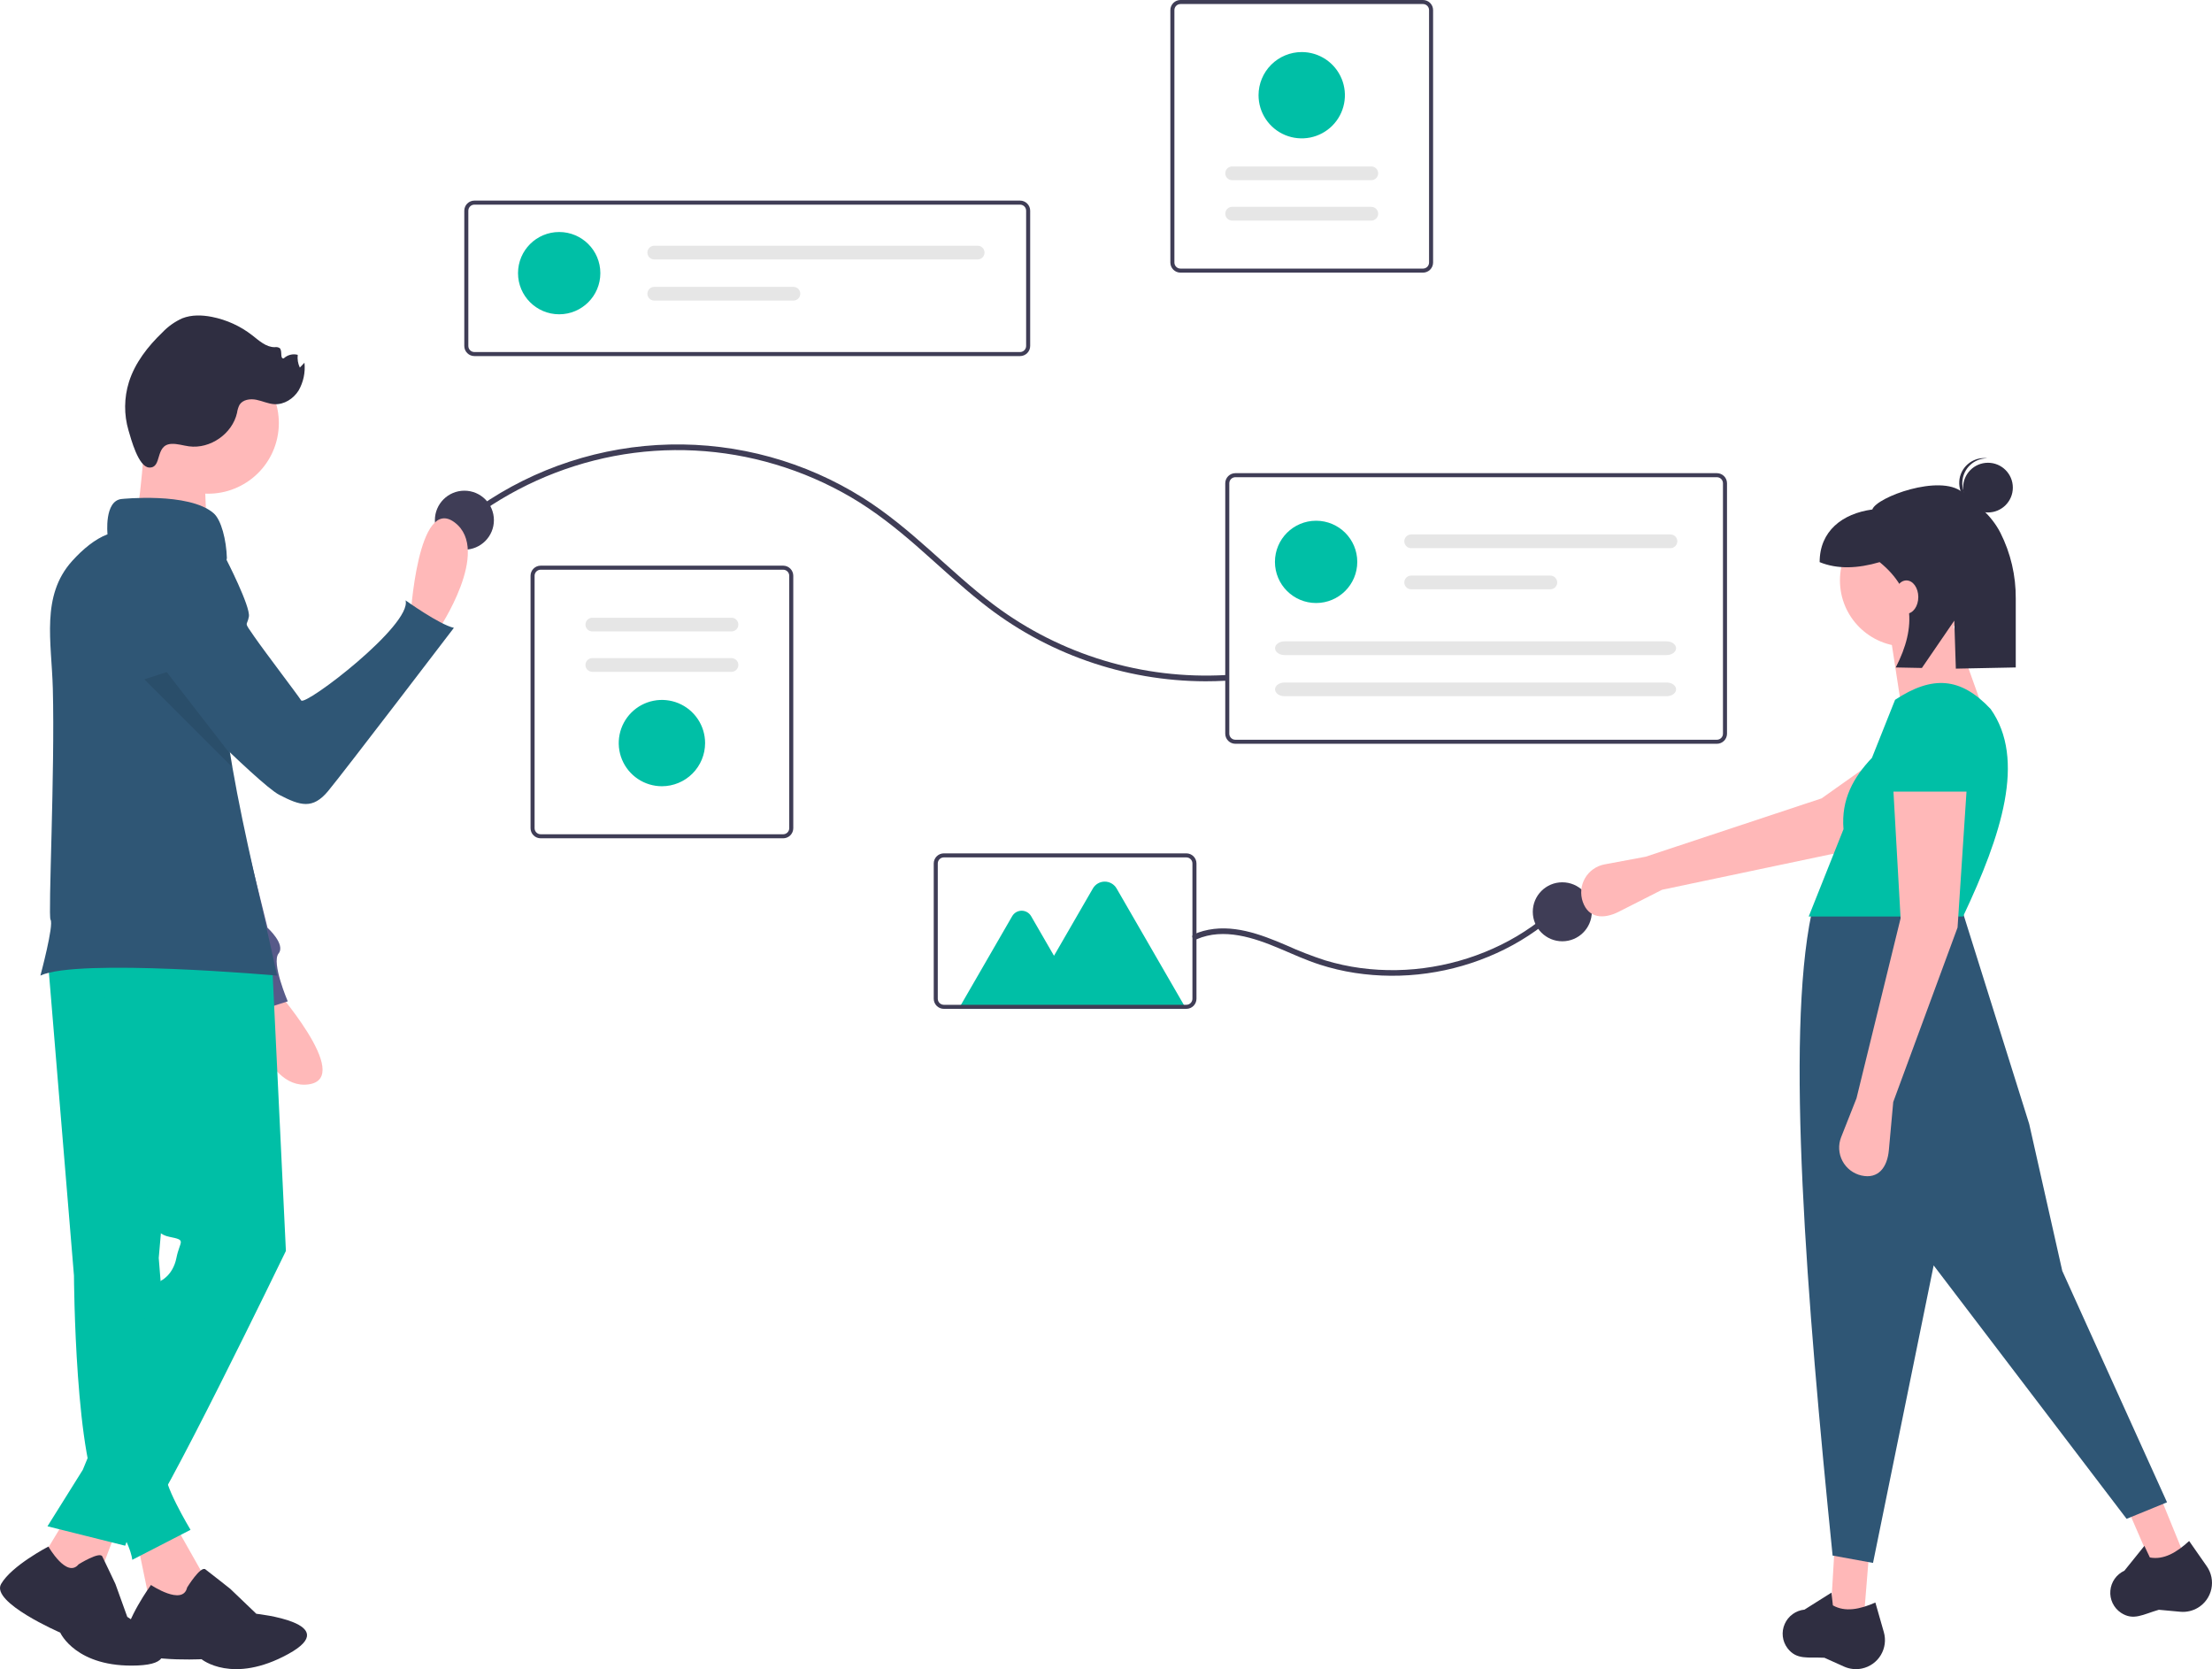 <svg width="448" height="338" viewBox="0 0 448 338" fill="none" xmlns="http://www.w3.org/2000/svg">
<g clip-path="url(#clip0_264_895)">
<path d="M206.596 72.106H96.08C95.537 72.105 95.017 71.89 94.633 71.506C94.25 71.123 94.034 70.603 94.033 70.061V42.667C94.034 42.124 94.25 41.605 94.633 41.221C95.017 40.838 95.537 40.622 96.08 40.622H206.596C207.138 40.622 207.659 40.838 208.042 41.221C208.426 41.605 208.642 42.124 208.642 42.667V70.061C208.642 70.603 208.426 71.123 208.042 71.506C207.659 71.89 207.138 72.105 206.596 72.106V72.106ZM96.08 41.44C95.754 41.44 95.442 41.569 95.212 41.799C94.982 42.029 94.852 42.341 94.852 42.667V70.061C94.852 70.386 94.982 70.698 95.212 70.928C95.442 71.158 95.754 71.288 96.08 71.288H206.596C206.921 71.288 207.234 71.158 207.464 70.928C207.694 70.698 207.823 70.386 207.824 70.061V42.667C207.823 42.341 207.694 42.029 207.464 41.799C207.234 41.569 206.921 41.44 206.596 41.44L96.08 41.44Z" fill="#3F3D56"/>
<path d="M113.253 63.644C117.857 63.644 121.589 59.914 121.589 55.313C121.589 50.712 117.857 46.982 113.253 46.982C108.648 46.982 104.916 50.712 104.916 55.313C104.916 59.914 108.648 63.644 113.253 63.644Z" fill="#00BFA6"/>
<path d="M132.507 49.759C132.138 49.759 131.785 49.906 131.524 50.166C131.264 50.426 131.117 50.779 131.117 51.148C131.117 51.516 131.264 51.869 131.524 52.13C131.785 52.39 132.138 52.536 132.507 52.536H198.009C198.378 52.536 198.731 52.39 198.992 52.13C199.253 51.869 199.399 51.516 199.399 51.148C199.399 50.779 199.253 50.426 198.992 50.166C198.731 49.906 198.378 49.759 198.009 49.759H132.507Z" fill="#E6E6E6"/>
<path d="M132.507 58.09C132.138 58.09 131.785 58.236 131.524 58.496C131.264 58.757 131.117 59.11 131.117 59.478C131.117 59.846 131.264 60.2 131.524 60.46C131.785 60.72 132.138 60.867 132.507 60.867H160.693C160.875 60.867 161.056 60.831 161.225 60.762C161.394 60.692 161.548 60.59 161.677 60.461C161.806 60.332 161.909 60.179 161.979 60.01C162.049 59.842 162.085 59.661 162.085 59.478C162.085 59.296 162.049 59.115 161.979 58.946C161.909 58.778 161.806 58.625 161.677 58.496C161.548 58.367 161.394 58.264 161.225 58.195C161.056 58.125 160.875 58.09 160.693 58.09H132.507Z" fill="#E6E6E6"/>
<path d="M158.618 169.754H109.5C108.957 169.754 108.437 169.538 108.053 169.155C107.67 168.771 107.454 168.252 107.453 167.709V116.592C107.454 116.05 107.67 115.53 108.053 115.147C108.437 114.763 108.957 114.548 109.5 114.547H158.618C159.161 114.548 159.681 114.763 160.065 115.147C160.448 115.53 160.664 116.05 160.665 116.592V167.709C160.664 168.252 160.448 168.771 160.065 169.155C159.681 169.538 159.161 169.754 158.618 169.754ZM109.5 115.365C109.174 115.365 108.862 115.495 108.632 115.725C108.402 115.955 108.272 116.267 108.272 116.592V167.709C108.272 168.035 108.402 168.347 108.632 168.577C108.862 168.807 109.174 168.936 109.5 168.936H158.618C158.944 168.936 159.256 168.807 159.486 168.577C159.716 168.347 159.846 168.035 159.846 167.709V116.592C159.846 116.267 159.716 115.955 159.486 115.725C159.256 115.495 158.944 115.365 158.618 115.365H109.5Z" fill="#3F3D56"/>
<path d="M119.966 125.088C119.597 125.088 119.244 125.234 118.983 125.495C118.723 125.755 118.576 126.108 118.576 126.476C118.576 126.845 118.723 127.198 118.983 127.458C119.244 127.718 119.597 127.865 119.966 127.865H148.152C148.52 127.865 148.874 127.718 149.134 127.458C149.395 127.198 149.541 126.845 149.541 126.476C149.541 126.108 149.395 125.755 149.134 125.495C148.874 125.234 148.52 125.088 148.152 125.088H119.966Z" fill="#E6E6E6"/>
<path d="M119.964 133.269C119.782 133.268 119.601 133.304 119.432 133.374C119.263 133.443 119.109 133.545 118.98 133.674C118.851 133.803 118.748 133.956 118.678 134.125C118.608 134.294 118.572 134.474 118.572 134.657C118.572 134.84 118.608 135.02 118.678 135.189C118.748 135.358 118.851 135.511 118.98 135.64C119.109 135.769 119.263 135.871 119.432 135.94C119.601 136.01 119.782 136.046 119.964 136.045H148.15C148.519 136.045 148.872 135.899 149.133 135.639C149.393 135.378 149.54 135.025 149.54 134.657C149.54 134.289 149.393 133.936 149.133 133.675C148.872 133.415 148.519 133.269 148.15 133.269H119.964Z" fill="#E6E6E6"/>
<path d="M134.058 159.213C132.329 159.213 130.638 158.7 129.199 157.74C127.761 156.78 126.64 155.415 125.978 153.818C125.316 152.221 125.143 150.464 125.481 148.768C125.818 147.073 126.651 145.516 127.874 144.294C129.097 143.071 130.656 142.239 132.352 141.902C134.049 141.565 135.807 141.738 137.405 142.399C139.004 143.061 140.369 144.181 141.33 145.618C142.292 147.055 142.804 148.745 142.804 150.473C142.802 152.791 141.88 155.012 140.24 156.65C138.6 158.289 136.377 159.21 134.058 159.213V159.213Z" fill="#00BFA6"/>
<path d="M239.082 0H288.2C288.743 0.001 289.263 0.216 289.647 0.6C290.03 0.983 290.246 1.503 290.247 2.045V53.163C290.246 53.705 290.03 54.224 289.647 54.608C289.263 54.991 288.743 55.207 288.2 55.208H239.082C238.539 55.207 238.019 54.991 237.635 54.608C237.252 54.224 237.036 53.705 237.035 53.163V2.045C237.036 1.503 237.252 0.983 237.635 0.6C238.019 0.216 238.539 0.001 239.082 0V0ZM288.2 54.389C288.526 54.389 288.838 54.26 289.068 54.03C289.298 53.8 289.428 53.488 289.428 53.163V2.045C289.428 1.72 289.298 1.408 289.068 1.178C288.838 0.948 288.526 0.818 288.2 0.818H239.082C238.756 0.818 238.444 0.948 238.214 1.178C237.984 1.408 237.854 1.72 237.854 2.045V53.163C237.854 53.488 237.984 53.8 238.214 54.03C238.444 54.26 238.756 54.389 239.082 54.389H288.2Z" fill="#3F3D56"/>
<path d="M277.734 44.666C278.102 44.666 278.456 44.52 278.716 44.259C278.977 43.999 279.123 43.646 279.123 43.278C279.123 42.909 278.977 42.556 278.716 42.296C278.456 42.035 278.102 41.889 277.734 41.889H249.548C249.179 41.889 248.826 42.035 248.565 42.296C248.305 42.556 248.158 42.909 248.158 43.278C248.158 43.646 248.305 43.999 248.565 44.259C248.826 44.52 249.179 44.666 249.548 44.666H277.734Z" fill="#E6E6E6"/>
<path d="M277.734 36.486C278.102 36.486 278.456 36.34 278.716 36.079C278.977 35.819 279.123 35.466 279.123 35.097C279.123 34.729 278.977 34.376 278.716 34.116C278.456 33.855 278.102 33.709 277.734 33.709H249.548C249.179 33.709 248.826 33.855 248.565 34.116C248.305 34.376 248.158 34.729 248.158 35.097C248.158 35.466 248.305 35.819 248.565 36.079C248.826 36.34 249.179 36.486 249.548 36.486H277.734Z" fill="#E6E6E6"/>
<path d="M263.641 10.541C265.37 10.541 267.061 11.054 268.5 12.014C269.938 12.975 271.059 14.34 271.721 15.937C272.383 17.534 272.556 19.291 272.218 20.986C271.881 22.681 271.048 24.239 269.825 25.461C268.602 26.683 267.043 27.515 265.347 27.853C263.65 28.19 261.892 28.017 260.294 27.355C258.695 26.694 257.33 25.574 256.369 24.137C255.407 22.699 254.895 21.01 254.895 19.281C254.897 16.964 255.819 14.743 257.459 13.104C259.099 11.466 261.322 10.544 263.641 10.541Z" fill="#00BFA6"/>
<path d="M94.666 105.754C103.358 99.027 113.513 94.44 124.309 92.364C135.19 90.291 146.411 90.868 157.023 94.043C162.357 95.63 167.483 97.85 172.289 100.653C177.187 103.515 181.613 107.037 185.871 110.766C190.184 114.543 194.356 118.489 198.859 122.046C211.715 132.314 227.675 137.924 244.133 137.96C245.493 137.963 246.851 137.925 248.209 137.848C248.945 137.808 248.95 136.658 248.209 136.699C231.433 137.622 214.866 132.619 201.408 122.567C196.741 119.08 192.48 115.092 188.129 111.228C183.911 107.482 179.581 103.838 174.795 100.828C163.091 93.46 149.474 89.698 135.643 90.013C121.813 90.328 108.382 94.706 97.025 102.6C95.945 103.35 94.891 104.134 93.853 104.941C93.269 105.395 94.088 106.203 94.666 105.754V105.754Z" fill="#3F3D56"/>
<path d="M94.055 111.309C97.356 111.309 100.032 108.635 100.032 105.336C100.032 102.038 97.356 99.364 94.055 99.364C90.754 99.364 88.078 102.038 88.078 105.336C88.078 108.635 90.754 111.309 94.055 111.309Z" fill="#3F3D56"/>
<path d="M316.415 190.61C319.716 190.61 322.392 187.936 322.392 184.638C322.392 181.339 319.716 178.665 316.415 178.665C313.114 178.665 310.438 181.339 310.438 184.638C310.438 187.936 313.114 190.61 316.415 190.61Z" fill="#3F3D56"/>
<path d="M347.727 150.614H250.199C249.656 150.614 249.136 150.398 248.752 150.015C248.369 149.631 248.153 149.112 248.152 148.569V97.861C248.153 97.319 248.369 96.799 248.752 96.416C249.136 96.032 249.656 95.817 250.199 95.816H347.727C348.27 95.817 348.79 96.032 349.174 96.416C349.557 96.799 349.773 97.319 349.774 97.861V148.569C349.773 149.112 349.557 149.631 349.174 150.015C348.79 150.398 348.27 150.614 347.727 150.614ZM250.199 96.634C249.873 96.634 249.561 96.764 249.331 96.994C249.101 97.224 248.971 97.536 248.971 97.861V148.569C248.971 148.895 249.101 149.207 249.331 149.437C249.561 149.667 249.873 149.796 250.199 149.796H347.727C348.053 149.796 348.365 149.667 348.595 149.437C348.825 149.207 348.955 148.895 348.955 148.569V97.861C348.955 97.536 348.825 97.224 348.595 96.994C348.365 96.764 348.053 96.634 347.727 96.634H250.199Z" fill="#3F3D56"/>
<path d="M266.554 122.11C271.158 122.11 274.89 118.38 274.89 113.779C274.89 109.178 271.158 105.449 266.554 105.449C261.949 105.449 258.217 109.178 258.217 113.779C258.217 118.38 261.949 122.11 266.554 122.11Z" fill="#00BFA6"/>
<path d="M285.806 108.226C285.623 108.225 285.442 108.261 285.274 108.331C285.105 108.4 284.951 108.502 284.822 108.631C284.693 108.76 284.59 108.913 284.52 109.082C284.45 109.251 284.414 109.431 284.414 109.614C284.414 109.797 284.45 109.977 284.52 110.146C284.59 110.315 284.693 110.468 284.822 110.597C284.951 110.726 285.105 110.828 285.274 110.898C285.442 110.967 285.623 111.003 285.806 111.002H338.321C338.69 111.002 339.043 110.856 339.304 110.596C339.564 110.335 339.711 109.982 339.711 109.614C339.711 109.246 339.564 108.893 339.304 108.632C339.043 108.372 338.69 108.226 338.321 108.226H285.806Z" fill="#E6E6E6"/>
<path d="M285.806 116.556C285.623 116.556 285.442 116.591 285.274 116.661C285.105 116.731 284.951 116.833 284.822 116.962C284.693 117.091 284.59 117.244 284.52 117.413C284.45 117.581 284.414 117.762 284.414 117.945C284.414 118.127 284.45 118.308 284.52 118.477C284.59 118.645 284.693 118.798 284.822 118.927C284.951 119.056 285.105 119.158 285.274 119.228C285.442 119.298 285.623 119.333 285.806 119.333H313.992C314.361 119.333 314.714 119.187 314.975 118.926C315.235 118.666 315.382 118.313 315.382 117.945C315.382 117.576 315.235 117.223 314.975 116.963C314.714 116.702 314.361 116.556 313.992 116.556H285.806Z" fill="#E6E6E6"/>
<path d="M260.157 129.875C259.1 129.875 258.24 130.497 258.24 131.263C258.24 132.028 259.1 132.651 260.157 132.651H337.543C338.6 132.651 339.46 132.028 339.46 131.263C339.46 130.497 338.6 129.875 337.543 129.875H260.157Z" fill="#E6E6E6"/>
<path d="M260.157 138.205C259.1 138.205 258.24 138.828 258.24 139.594C258.24 140.359 259.1 140.982 260.157 140.982H337.543C338.6 140.982 339.46 140.359 339.46 139.594C339.46 138.828 338.6 138.205 337.543 138.205H260.157Z" fill="#E6E6E6"/>
<path d="M242.36 190.198C247.862 187.813 254.005 189.893 259.191 192.091C261.862 193.223 264.505 194.432 267.269 195.326C269.594 196.076 271.975 196.64 274.39 197.012C279.236 197.754 284.165 197.784 289.02 197.101C293.899 196.422 298.655 195.04 303.138 192.999C307.597 190.98 311.718 188.287 315.357 185.016C315.82 184.598 316.274 184.171 316.719 183.734C317.249 183.215 316.435 182.403 315.906 182.921C312.402 186.335 308.378 189.173 303.986 191.33C299.612 193.479 294.946 194.977 290.137 195.775C285.312 196.588 280.393 196.673 275.543 196.027C273.124 195.7 270.735 195.181 268.398 194.475C265.714 193.603 263.081 192.581 260.511 191.414C255.277 189.168 249.461 186.968 243.709 188.517C243.05 188.7 242.405 188.93 241.78 189.206C241.102 189.5 241.687 190.49 242.36 190.198V190.198Z" fill="#3F3D56"/>
<path d="M240.234 204.295H194.156L205 185.526C205.194 185.19 205.474 184.911 205.81 184.716C206.147 184.522 206.529 184.42 206.917 184.42C207.306 184.42 207.688 184.522 208.025 184.716C208.361 184.911 208.641 185.19 208.835 185.526L213.467 193.544L221.344 179.912C221.587 179.49 221.937 179.141 222.358 178.898C222.78 178.654 223.258 178.526 223.745 178.526C224.231 178.526 224.709 178.654 225.131 178.898C225.552 179.141 225.902 179.49 226.146 179.912L240.234 204.295Z" fill="#00BFA6"/>
<path d="M240.276 204.29H191.158C190.615 204.289 190.095 204.073 189.711 203.69C189.328 203.307 189.112 202.787 189.111 202.245V174.85C189.112 174.308 189.328 173.788 189.711 173.405C190.095 173.021 190.615 172.806 191.158 172.805H240.276C240.819 172.806 241.339 173.021 241.723 173.405C242.106 173.788 242.322 174.308 242.323 174.85V202.245C242.322 202.787 242.106 203.307 241.723 203.69C241.339 204.073 240.819 204.289 240.276 204.29ZM191.158 173.623C190.832 173.624 190.52 173.753 190.29 173.983C190.06 174.213 189.93 174.525 189.93 174.85V202.245C189.93 202.57 190.06 202.882 190.29 203.112C190.52 203.342 190.832 203.471 191.158 203.472H240.276C240.602 203.471 240.914 203.342 241.144 203.112C241.374 202.882 241.504 202.57 241.504 202.245V174.85C241.504 174.525 241.374 174.213 241.144 173.983C240.914 173.753 240.602 173.624 240.276 173.623H191.158Z" fill="#3F3D56"/>
<path d="M336.617 180.18L327.861 184.622C324.736 186.208 321.721 185.937 320.566 182.63C320.291 181.843 320.189 181.007 320.268 180.177C320.347 179.347 320.604 178.544 321.022 177.823C321.441 177.102 322.01 176.48 322.691 175.999C323.372 175.518 324.149 175.19 324.969 175.037L333.29 173.485L368.928 161.67L390.515 146.374L398.429 158.972L373.485 172.422L336.617 180.18Z" fill="#FFB8B8"/>
<path d="M377.486 327.644L370.787 326.528L371.532 313.885H378.603L377.486 327.644Z" fill="#FFB8B8"/>
<path d="M442.499 315.295L436.016 317.316L430.979 305.694L437.29 302.51L442.499 315.295Z" fill="#FFB8B8"/>
<path d="M438.89 304.216L430.702 307.563L391.627 256.245L379.347 316.488L371.16 315C365.908 263.063 361.625 210.087 366.88 185.032L397.21 183.73L410.979 227.611L417.677 257.36L438.89 304.216Z" fill="#2F5675"/>
<path d="M377.118 337.869C375.893 338.132 374.616 337.996 373.474 337.482L369.495 335.693C366.158 335.522 363.886 336.186 362.028 333.764C361.504 333.071 361.175 332.251 361.075 331.389C360.975 330.526 361.108 329.653 361.46 328.859V328.859C361.809 328.062 362.363 327.373 363.067 326.861C363.771 326.35 364.598 326.034 365.464 325.948L370.929 322.506L371.216 325.086C373.714 326.501 376.68 325.89 379.822 324.513L381.538 330.513C381.759 331.286 381.819 332.097 381.713 332.895C381.608 333.692 381.34 334.46 380.925 335.15C380.511 335.839 379.959 336.437 379.304 336.905C378.649 337.372 377.905 337.701 377.118 337.869Z" fill="#2F2E41"/>
<path d="M445.152 325.563C444.079 326.208 442.827 326.494 441.58 326.379L437.235 325.978C434.023 326.899 432.09 328.264 429.546 326.576C428.825 326.091 428.248 325.422 427.873 324.639C427.498 323.856 427.34 322.986 427.415 322.121C427.486 321.255 427.786 320.423 428.285 319.711C428.785 318.998 429.464 318.432 430.255 318.069L434.306 313.041L435.416 315.388C438.238 315.915 440.845 314.374 443.37 312.053L446.942 317.171C447.402 317.83 447.722 318.578 447.882 319.366C448.041 320.155 448.037 320.968 447.869 321.755C447.702 322.542 447.374 323.286 446.906 323.941C446.439 324.596 445.842 325.148 445.152 325.563V325.563Z" fill="#2F2E41"/>
<path d="M386.046 130.925C393.445 130.925 399.443 124.931 399.443 117.537C399.443 110.144 393.445 104.15 386.046 104.15C378.647 104.15 372.648 110.144 372.648 117.537C372.648 124.931 378.647 130.925 386.046 130.925Z" fill="#FFB8B8"/>
<path d="M402.421 145.799L384.93 142.081L382.697 127.578L394.978 124.975L402.421 145.799Z" fill="#FFB8B8"/>
<path d="M397.582 185.589H366.322L373.368 167.912C372.856 161.829 375.436 157.356 379.129 153.461L383.813 141.709C391.382 136.731 397.088 137.103 403.164 143.568C410.369 153.761 405.382 169.083 397.582 185.589Z" fill="#00BFA6"/>
<path d="M383.442 223.149L382.552 232.92C382.235 236.408 380.402 238.817 376.986 238.036C376.173 237.851 375.409 237.492 374.748 236.984C374.087 236.476 373.543 235.831 373.154 235.094C372.765 234.357 372.54 233.544 372.495 232.712C372.449 231.88 372.584 231.048 372.891 230.273L375.999 222.405L384.93 185.961L383.442 159.559H398.327L396.467 187.821L383.442 223.149Z" fill="#FFB8B8"/>
<path d="M399.443 160.302H382.324L383.524 149.143C383.603 147.213 384.401 145.382 385.762 144.01C387.122 142.638 388.947 141.824 390.878 141.727V141.727C391.901 141.676 392.924 141.828 393.888 142.175C394.851 142.522 395.737 143.056 396.493 143.747C397.249 144.437 397.86 145.271 398.291 146.2C398.722 147.128 398.965 148.133 399.005 149.155L399.443 160.302Z" fill="#00BFA6"/>
<path d="M402.627 103.772C405.409 103.772 407.663 101.519 407.663 98.74C407.663 95.961 405.409 93.708 402.627 93.708C399.846 93.708 397.592 95.961 397.592 98.74C397.592 101.519 399.846 103.772 402.627 103.772Z" fill="#2F2E41"/>
<path d="M397.438 97.508C397.521 96.231 398.088 95.034 399.023 94.16C399.958 93.287 401.191 92.802 402.472 92.805C402.368 92.792 402.265 92.776 402.159 92.769C400.826 92.684 399.515 93.132 398.512 94.013C397.51 94.894 396.899 96.137 396.813 97.468C396.727 98.799 397.174 100.11 398.056 101.112C398.937 102.114 400.18 102.726 401.512 102.812C401.618 102.819 401.723 102.816 401.827 102.816C400.557 102.656 399.396 102.017 398.581 101.031C397.765 100.045 397.357 98.785 397.438 97.508V97.508Z" fill="#2F2E41"/>
<path d="M397.41 99.657C392.919 95.934 380.037 100.665 379.206 103.168C373.133 103.995 368.535 107.536 368.535 113.832V113.832C372.146 115.31 376.252 115.127 380.691 113.832C387.767 119.594 388.252 126.838 383.949 135.158L389.243 135.264L395.806 125.68L396.12 135.401L408.255 135.158V121.226C408.295 116.594 407.228 112.019 405.143 107.882C403.252 104.21 400.317 102.067 397.41 99.657Z" fill="#2F2E41"/>
<path d="M386.109 124.271C387.439 124.271 388.517 122.763 388.517 120.902C388.517 119.042 387.439 117.534 386.109 117.534C384.779 117.534 383.701 119.042 383.701 120.902C383.701 122.763 384.779 124.271 386.109 124.271Z" fill="#FFB8B8"/>
<path d="M83.119 125.177C83.119 125.177 84.569 100.106 92.094 105.803C99.619 111.5 88.808 127.502 88.808 127.502L83.119 125.177Z" fill="#FFB9B9"/>
<path d="M55.123 199.545C55.123 199.545 71.839 218.298 62.486 219.587C53.134 220.876 49.455 201.921 49.455 201.921L55.123 199.545Z" fill="#FFB9B9"/>
<path d="M33.309 110.78C35.407 111.332 37.295 112.491 38.736 114.111C40.177 115.732 41.107 117.742 41.409 119.889L46.726 157.707L54.18 187.874C54.18 187.874 57.907 191.226 56.417 193.089C54.926 194.951 58.28 202.772 58.28 202.772L48.962 205.751C48.962 205.751 47.844 197.93 45.981 197.558C44.343 197.23 26.01 148.291 21.591 136.436C20.982 134.801 20.637 133.871 20.637 133.871C20.637 133.871 21.382 108.918 33.309 110.78Z" fill="#575A89"/>
<path d="M35.012 308L40.735 318.135C45.167 327.591 41.229 329.308 30.362 324.621L27.885 312.654L35.012 308Z" fill="#FFB9B9"/>
<path d="M37.898 321.47C37.898 321.47 40.615 317.05 41.598 317.79C42.58 318.53 46.633 321.736 46.633 321.736L51.913 326.789C51.913 326.789 69.749 328.673 58.416 334.918C47.082 341.163 40.818 335.985 40.818 335.985C40.818 335.985 24.944 336.81 25.2 332.384C25.456 327.959 30.576 320.957 30.576 320.957C30.576 320.957 37.028 325.28 37.898 321.47Z" fill="#2F2E41"/>
<path d="M9.615 193.442L14.981 258.317C14.981 258.317 15.16 297.099 20.883 304.605C26.606 312.111 26.785 315.864 26.785 315.864L38.589 309.788C38.589 309.788 32.508 299.662 33.76 298.112C34.532 297.129 35.081 295.991 35.37 294.775L32.15 254.742L38.231 185.042L9.615 193.442Z" fill="#00BFA6"/>
<path d="M24.281 308.001L19.273 321.226L7.916 316.481L13.908 306.571L24.281 308.001Z" fill="#FFB9B9"/>
<path d="M15.926 316.771C15.926 316.771 20.185 314.111 20.718 315.175C21.25 316.239 23.38 320.762 23.38 320.762L25.776 327.412C25.776 327.412 40.417 336.723 27.905 337.255C15.393 337.787 12.199 330.604 12.199 330.604C12.199 330.604 -1.911 324.486 0.219 320.762C2.349 317.037 9.803 313.175 9.803 313.175C9.803 313.175 13.53 319.698 15.926 316.771Z" fill="#2F2E41"/>
<path d="M55.043 193.621L57.904 253.313C57.904 253.313 31.793 307.286 28.931 308.715C28.078 309.155 27.322 309.762 26.708 310.498C26.094 311.235 25.633 312.087 25.354 313.005L9.615 309.073L16.769 297.635L32.508 259.389C32.508 259.389 35.012 258.317 35.727 254.742C36.443 251.168 37.873 251.168 34.297 250.453C30.72 249.738 30.72 246.164 30.72 246.164L18.915 191.833L55.043 193.621Z" fill="#00BFA6"/>
<path d="M56.288 87.965C57.554 80.17 52.257 72.826 44.457 71.561C36.657 70.297 29.308 75.59 28.042 83.384C26.776 91.178 32.073 98.522 39.873 99.787C47.673 101.052 55.023 95.759 56.288 87.965Z" fill="#FFB9B9"/>
<path d="M29.467 86.568C29.467 86.568 28.394 104.798 26.963 106.585C25.532 108.372 41.986 108.015 41.986 108.015C41.986 108.015 40.913 92.645 41.986 91.215C43.06 89.785 29.467 86.568 29.467 86.568Z" fill="#FFB9B9"/>
<path d="M56.113 197.553C56.113 197.553 15.693 193.979 8.184 197.553C8.184 197.553 10.948 187.305 10.234 186.234C9.714 185.451 11.148 156.259 10.698 139.419C10.443 129.917 8.249 120.638 14.627 113.583C16.797 111.187 19.219 109.175 21.774 108.192C21.774 108.192 21.06 101.402 24.636 101.045C24.636 101.045 38.232 99.613 43.237 103.905C44.837 105.267 45.844 109.421 45.95 112.999C43.473 125.171 44.35 138.678 46.623 152.69C46.762 153.579 46.915 154.474 47.068 155.369C49.48 169.265 53.126 183.592 56.113 197.553Z" fill="#2F5675"/>
<path d="M34.691 89.888C35.901 89.816 37.082 90.224 38.284 90.383C42.583 90.954 47.055 87.837 48.005 83.608C48.081 83.045 48.249 82.498 48.502 81.989C49.163 80.91 50.67 80.704 51.912 80.952C53.155 81.2 54.332 81.781 55.597 81.848C57.55 81.95 59.426 80.748 60.467 79.094C61.45 77.387 61.869 75.412 61.662 73.453L60.725 74.435C60.345 73.631 60.198 72.736 60.301 71.852C59.805 71.72 59.283 71.718 58.786 71.845C58.288 71.972 57.832 72.225 57.46 72.579C56.635 72.667 57.258 71.049 56.644 70.489C56.346 70.306 55.99 70.24 55.646 70.303C53.889 70.32 52.468 68.977 51.084 67.896C48.686 66.028 45.882 64.75 42.898 64.165C40.914 63.778 38.805 63.716 36.924 64.454C35.406 65.135 34.035 66.107 32.89 67.314C29.945 70.143 27.337 73.468 26.112 77.363C25.116 80.553 25.088 83.966 26.031 87.172C26.525 88.837 28.012 94.539 30.191 94.672C32.927 94.839 31.284 90.091 34.691 89.888Z" fill="#2F2E41"/>
<path d="M40.612 112.535L45.739 113.084C45.739 113.084 50.771 122.839 50.405 124.874C50.04 126.909 49.244 125.673 51.509 128.929C53.774 132.185 60.2 140.599 60.996 141.835C61.792 143.07 83.488 126.529 82.139 121.573C82.139 121.573 88.991 126.485 91.927 127.139C91.927 127.139 69.567 156.441 66.451 160.191C63.336 163.941 60.828 163.171 56.546 160.947C52.264 158.724 30.602 136.546 30.602 136.546L40.612 112.535Z" fill="#2F5675"/>
<path opacity="0.1" d="M47.069 155.369L29.252 137.565L33.761 136.096L46.623 152.689C46.762 153.579 46.916 154.474 47.069 155.369Z" fill="black"/>
</g>
<defs>
<clipPath id="clip0_264_895">
<rect width="448" height="338" fill="white"/>
</clipPath>
</defs>
</svg>

